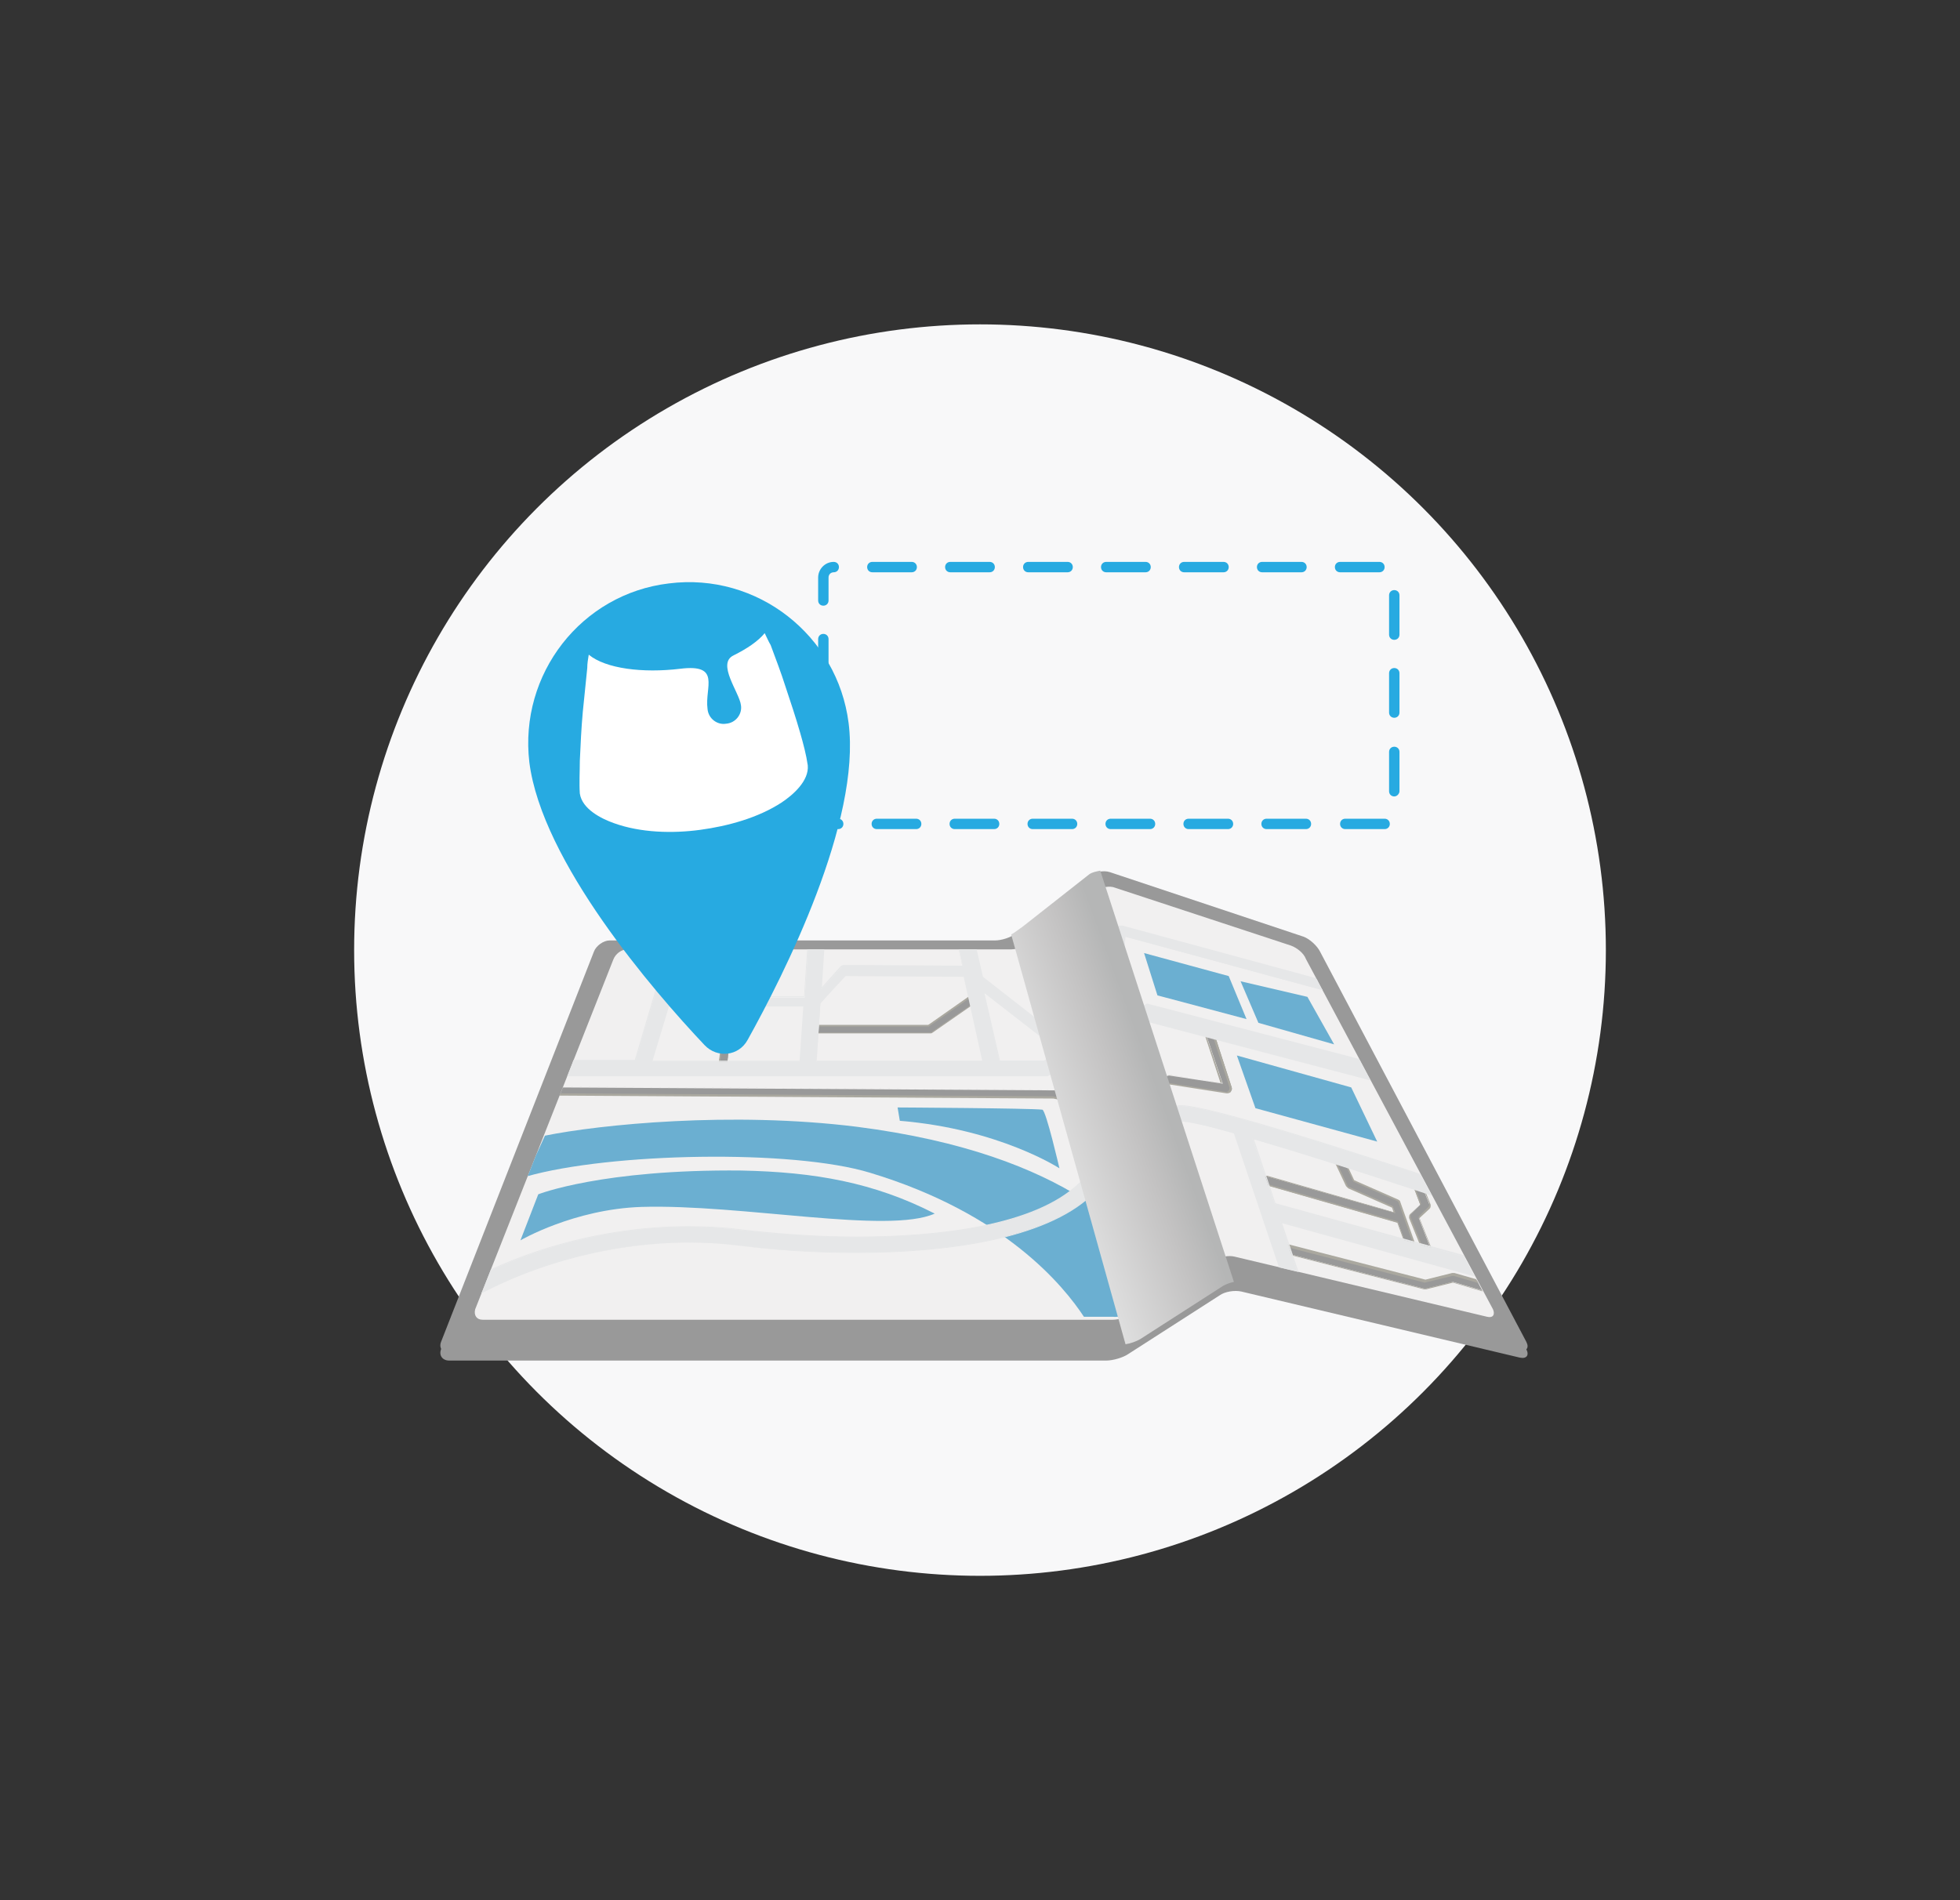 <?xml version="1.0" encoding="utf-8"?>
<!-- Generator: Adobe Illustrator 19.1.0, SVG Export Plug-In . SVG Version: 6.00 Build 0)  -->
<svg version="1.1" id="Layer_1" xmlns="http://www.w3.org/2000/svg" xmlns:xlink="http://www.w3.org/1999/xlink" x="0px" y="0px"
	 viewBox="0 0 264 256" style="enable-background:new 0 0 264 256;" xml:space="preserve">
<rect x="0" y="0" width="264" height="256" fill="#333333" stroke="none"/>
<style type="text/css">
	.st0{fill:#F8F8F9;}
	.st1{fill:#999999;}
	.st2{fill:#F1F0F0;}
	.st3{clip-path:url(#SVGID_2_);}
	.st4{fill:#6BAFD1;}
	.st5{fill:#AAA89F;}
	.st6{clip-path:url(#SVGID_2_);fill:#6BAFD1;}
	.st7{fill:#E6E7E8;}
	.st8{fill:url(#SVGID_3_);}
	.st9{fill:#27AAE1;}
	.st10{fill:#FFFFFF;}
</style>
<g>
	<circle class="st0" cx="132" cy="128" r="84.3"/>
	<path class="st1" d="M205.6,181.8c0.4,0.8,0,1.3-0.9,1.1l-37.5-8.9c-0.9-0.2-2.2,0-2.9,0.5l-12.3,7.9c-0.7,0.5-2.1,0.9-3,0.9H60.5
		c-0.9,0-1.4-0.7-1.1-1.5l20.6-52.6c0.3-0.8,1.3-1.5,2.1-1.5H134c0.9,0,2.2-0.4,2.9-1l9.8-7.7c0.7-0.5,1.9-0.8,2.8-0.5l26.1,8.7
		c0.8,0.3,1.8,1.2,2.2,2L205.6,181.8z"/>
	<g>
		<g>
			<path class="st1" d="M205.6,180.8c0.4,0.8,0,1.3-0.9,1.1l-37.5-8.9c-0.9-0.2-2.2,0-2.9,0.5l-12.3,7.9c-0.7,0.5-2.1,0.9-3,0.9
				H60.5c-0.9,0-1.4-0.7-1.1-1.5l20.6-52.6c0.3-0.8,1.3-1.5,2.1-1.5H134c0.9,0,2.2-0.4,2.9-1l9.8-7.7c0.7-0.5,1.9-0.8,2.8-0.5
				l26.1,8.7c0.8,0.3,1.8,1.2,2.2,2L205.6,180.8z"/>
			<path class="st2" d="M201.1,176.4c0.3,0.7,0,1.2-0.8,1l-34-8.1c-0.8-0.2-2,0-2.6,0.5l-11.1,7.2c-0.7,0.4-1.9,0.8-2.7,0.8H65
				c-0.8,0-1.2-0.6-1-1.4l18.6-47.1c0.3-0.8,1.1-1.4,1.9-1.4h51.7c0.8,0,2-0.4,2.6-0.9l8.9-7c0.6-0.5,1.8-0.7,2.5-0.4l23.7,7.8
				c0.8,0.3,1.7,1,2,1.8L201.1,176.4z"/>
			<g>
				<defs>
					<path id="SVGID_1_" d="M201,176.4c0.3,0.7,0,1.2-0.8,1l-34-8.1c-0.8-0.2-2,0-2.6,0.5l-11.1,7.2c-0.7,0.4-1.9,0.8-2.7,0.8H65
						c-0.8,0-1.2-0.6-1-1.4l18.6-47.1c0.3-0.8,1.1-1.4,1.9-1.4h51.7c0.8,0,2-0.4,2.6-0.9l8.9-7c0.6-0.5,1.8-0.7,2.5-0.4l23.7,7.8
						c0.8,0.3,1.7,1,2,1.8L201,176.4z"/>
				</defs>
				<clipPath id="SVGID_2_">
					<use xlink:href="#SVGID_1_"  style="overflow:visible;"/>
				</clipPath>
				<g class="st3">
					<path class="st4" d="M152.5,176.7l5.5-3.6c-4.5-6.2-13.7-17.6-42.6-21.3c-16.9-2.1-34.6-0.3-42,1.2l-2.5,5.5
						c11.2-3.2,35.8-3.7,46.3-0.5c18.2,5.5,26.1,15.3,28.8,19.4h3.9C150.6,177.5,151.8,177.2,152.5,176.7z"/>
				</g>
				<g class="st3">
					
						<rect x="97.3" y="135" transform="matrix(0.993 0.117 -0.117 0.993 17.007 -10.495)" class="st1" width="1.1" height="9"/>
					<path class="st5" d="M97.8,144.2l-1.1-0.1l1.1-9.1l0.1,0l1.1,0.1L97.8,144.2L97.8,144.2L97.8,144.2L97.8,144.2z M97.8,144.1
						L97.8,144.1L97.8,144.1L97.8,144.1z M96.9,143.9l0.9,0.1l1.1-8.8l-0.9-0.1L96.9,143.9L96.9,143.9z"/>
				</g>
				<g class="st3">
					<polygon class="st1" points="125.4,139.2 110,139.2 110,138.1 125.1,138.1 130.7,134.2 131.3,135.1 					"/>
					<path class="st5" d="M109.9,139.3L109.9,139.3v-1.2l15.1,0l5.7-4l0.7,1l-5.9,4.1l0-0.1v0.1H109.9L109.9,139.3z M110.1,139.1
						h15.3l5.8-4l-0.5-0.7l-5.6,3.9h-15V139.1L110.1,139.1z"/>
				</g>
				<g class="st3">
					<path class="st1" d="M153.6,150.4c0,0-0.1,0-0.1,0l-11.5-2.5l-67.3-0.4c-0.3,0-0.5-0.2-0.5-0.5c0-0.3,0.2-0.5,0.5-0.5h0
						l67.4,0.4c0,0,0.1,0,0.1,0l11.3,2.4l3.5-4.2c0.1-0.1,0.3-0.2,0.5-0.2l7.2,1.1l-2.2-6.5c-0.1-0.3,0.1-0.6,0.3-0.7
						c0.3-0.1,0.6,0.1,0.7,0.3l2.4,7.4c0.1,0.2,0,0.4-0.1,0.5c-0.1,0.1-0.3,0.2-0.5,0.2l-7.7-1.2l-3.5,4.2
						C153.9,150.4,153.7,150.4,153.6,150.4z"/>
					<path class="st5" d="M153.4,150.5l-11.5-2.5l-67.3-0.4c-0.3,0-0.6-0.3-0.6-0.6l0,0h0v0h0c0,0,0,0,0,0l0,0h0
						c0-0.3,0.3-0.6,0.6-0.6l0,0h0l67.4,0.4c0,0,0.1,0,0.1,0l0,0l11.2,2.4l3.5-4.2c0.1-0.1,0.3-0.2,0.5-0.2l0,0c0,0,0.1,0,0.1,0l0,0
						l7,1.1l-2.1-6.4c0-0.1,0-0.1,0-0.2l0,0c0-0.3,0.2-0.5,0.4-0.6l0,0c0.1,0,0.1,0,0.2,0l0,0c0.3,0,0.5,0.2,0.6,0.4l0,0l2.4,7.4
						c0,0.1,0,0.1,0,0.2l0,0c0,0.1-0.1,0.3-0.1,0.4l0,0c-0.1,0.1-0.3,0.2-0.5,0.2l0,0c0,0-0.1,0-0.1,0l0,0l-7.7-1.2l-3.5,4.2
						c-0.1,0.1-0.3,0.2-0.5,0.2l0,0v-0.1v-0.1c0.1,0,0.3-0.1,0.3-0.2l0,0l3.5-4.2l0.1,0l7.7,1.2c0,0,0,0,0.1,0l0,0
						c0.1,0,0.3-0.1,0.3-0.2l0,0c0.1-0.1,0.1-0.2,0.1-0.3l0,0c0,0,0-0.1,0-0.1l0,0l-2.4-7.4c-0.1-0.2-0.2-0.3-0.4-0.3l0,0
						c0,0-0.1,0-0.1,0l0,0c-0.2,0.1-0.3,0.2-0.3,0.4l0,0c0,0,0,0.1,0,0.1l0,0l2.2,6.5c0,0,0,0.1,0,0.1l0,0c0,0,0,0-0.1,0l0,0
						l-7.2-1.1c0,0,0,0-0.1,0l0,0c-0.1,0-0.3,0.1-0.3,0.2l0,0l-3.5,4.2l-0.1,0l-11.3-2.4c0,0-0.1,0-0.1,0l0,0l-67.4-0.4h0
						c-0.3,0-0.5,0.2-0.5,0.5l0,0c0,0,0,0,0,0l0,0v0c0,0,0,0,0,0l0,0c0,0,0,0,0,0l0,0c0,0,0,0,0,0l0,0c0,0.2,0.2,0.4,0.5,0.4l0,0
						l67.3,0.4l11.5,2.5c0,0,0.1,0,0.1,0l0,0v0.1v0.1C153.5,150.5,153.5,150.5,153.4,150.5L153.4,150.5z M74.1,147.1
						C74.1,147.1,74,147.1,74.1,147.1L74.1,147.1L74.1,147.1C74,147.1,74.1,147.1,74.1,147.1L74.1,147.1z M74.1,147.1L74.1,147.1
						C74.1,147,74.1,147,74.1,147.1L74.1,147.1C74.1,147,74.1,147.1,74.1,147.1L74.1,147.1C74.1,147.1,74.1,147.1,74.1,147.1
						L74.1,147.1z"/>
				</g>
				<path class="st6" d="M121.2,151c13.4,1.1,21.5,6.4,21.5,6.4s-1.8-7.8-2.3-7.9c-1.6-0.2-19.5-0.3-19.5-0.3L121.2,151z"/>
				<path class="st6" d="M72.5,160.9l-2.4,6.2c0,0,7.2-4.2,16.3-4.5c13.5-0.4,33.2,3.7,39.5,0.9c-8.2-4.2-16.2-5.6-26-5.8
					C81.1,157.5,72.5,160.9,72.5,160.9z"/>
				<g class="st3">
					<path class="st7" d="M154.1,135.4l-4,2.2l1.1-11.5l32.9,8.9c0.3,0.1,0.6-0.1,0.7-0.4c0.1-0.3-0.1-0.6-0.4-0.7l-33.5-9.1
						c-0.2,0-0.3,0-0.4,0.1c-0.1,0.1-0.2,0.2-0.2,0.4l-1.2,12.8l-0.1,0h-8.5l-8.2-6.4l-1.1-4.8l-2.1,0.5l0.6,2.9l-16-0.1h0
						c-0.2,0-0.3,0.1-0.4,0.2l-2.7,2.9l0.4-6.4l-2.1-0.1l-0.5,7.6h-18l2-6.8l-2.1-0.6l-4.7,15.9H75.1v2.1h66l13.2-7.4l34.3,9
						l0.5-2.1L154.1,135.4z M113.9,131.4l16,0.1l2.6,11.5H110l0.5-7.8L113.9,131.4z M90,135.5h18.3l-0.5,7.5h-20L90,135.5z
						 M140.6,142.9h-6l-2.1-9.4l7.3,5.8c0.1,0.1,0.2,0.1,0.3,0.1h6.8L140.6,142.9z"/>
					<path class="st7" d="M154.4,137.7l-13.3,7.4h-66l-0.1-0.1v-2.1l0.1-0.1h10.4l4.7-15.9l0.1-0.1l2.1,0.6l0.1,0.1l-2,6.7h17.8
						l0.5-7.5l0.1-0.1l2.1,0.1l0.1,0.1l-0.4,6.2l2.5-2.8c0.1-0.1,0.3-0.2,0.5-0.2l0,0h0l15.9,0.1l-0.6-2.8l0.1-0.1l2.1-0.5l0.1,0.1
						l1.1,4.8l8.2,6.4l8.5,0l0,0l1.2-12.8c0-0.2,0.1-0.3,0.3-0.4l0,0c0.1-0.1,0.2-0.1,0.4-0.1l0,0c0.1,0,0.1,0,0.2,0l0,0l33.5,9.1
						c0.3,0.1,0.5,0.3,0.5,0.6l0,0c0,0.1,0,0.1,0,0.2l0,0c-0.1,0.3-0.3,0.5-0.6,0.5l0,0c-0.1,0-0.1,0-0.2,0l0,0l-32.8-8.9l-1,11.2
						l3.9-2.2l0,0.1l0-0.1l35.2,9.2l0.1,0.1l-0.5,2.1l-0.1,0.1L154.4,137.7L154.4,137.7z M188.7,146.6l0.5-1.9l-35.1-9.2l-4,2.2
						c0,0-0.1,0-0.1,0l0,0c0,0,0,0,0-0.1l0,0l1.1-11.5c0,0,0,0,0-0.1l0,0c0,0,0,0,0.1,0l0,0l32.9,8.9c0,0,0.1,0,0.1,0l0,0
						c0.2,0,0.4-0.1,0.4-0.3l0,0c0,0,0-0.1,0-0.1l0,0c0-0.2-0.1-0.4-0.3-0.4l0,0l-33.5-9.1c0,0-0.1,0-0.1,0l0,0
						c-0.1,0-0.2,0-0.3,0.1l0,0c-0.1,0.1-0.2,0.2-0.2,0.3l0,0l-1.2,12.8l0,0.1l-0.1,0.1l-8.6,0l-8.2-6.5l-1.1-4.8l-1.9,0.4l0.6,2.8
						c0,0,0,0,0,0.1l0,0c0,0,0,0-0.1,0l0,0l-16-0.1h0c-0.1,0-0.3,0.1-0.3,0.1l0,0l-2.7,2.9c0,0-0.1,0-0.1,0l0,0c0,0-0.1,0,0-0.1l0,0
						l0.4-6.4l-2-0.1l-0.5,7.5l-0.1,0.1h-18c0,0,0,0-0.1,0l0,0c0,0,0,0,0-0.1l0,0l2-6.7l-1.9-0.6L85.6,143l-0.1,0.1H75.2v2l65.9,0
						l13.3-7.4L188.7,146.6L188.7,146.6z M134.6,143L134.6,143l-2.2-9.5c0,0,0-0.1,0-0.1l0,0c0,0,0.1,0,0.1,0l0,0l7.3,5.8
						c0.1,0.1,0.2,0.1,0.3,0.1l0,0h6.8c0,0,0.1,0,0.1,0.1l0,0c0,0,0,0.1,0,0.1l0,0l-6.4,3.6l0-0.1v0.1H134.6L134.6,143z
						 M134.7,142.9h5.9l6.1-3.4h-6.5c-0.1,0-0.3,0-0.4-0.1l0,0l-7.2-5.6L134.7,142.9L134.7,142.9z M110,143
						C109.9,143,109.9,143,110,143L110,143C109.9,143,109.9,143,110,143L110,143l0.4-8l3.4-3.7l0.1,0.1v-0.1l16,0.1l0.1,0.1
						l2.6,11.5c0,0,0,0,0,0.1l0,0c0,0,0,0-0.1,0l0,0H110L110,143z M110.5,135.1l-0.5,7.8h22.3l-2.5-11.3l-15.9-0.1L110.5,135.1
						L110.5,135.1z M87.8,143C87.8,143,87.7,143,87.8,143L87.8,143c-0.1-0.1-0.1-0.1-0.1-0.1l0,0l2.2-7.5l0.1-0.1h18.3
						c0,0,0,0,0.1,0l0,0c0,0,0,0,0,0.1l0,0l-0.5,7.5l-0.1,0.1H87.8L87.8,143z M87.9,142.9h19.8l0.5-7.3H90.1L87.9,142.9L87.9,142.9z
						"/>
				</g>
				<polygon class="st6" points="155.9,134.1 154.1,128.4 165.5,131.5 167.9,137.3 				"/>
				<polygon class="st6" points="169.5,137.8 167.1,132.2 176.1,134.3 179.7,140.7 				"/>
				<polygon class="st6" points="166.6,142.2 169.1,149.3 185.5,153.8 182,146.5 				"/>
				<g class="st3">
					<path class="st1" d="M190.6,167.9l-2.1-5.9c-0.1-0.1-0.2-0.2-0.3-0.3l-5.9-2.6l-1.5-3.2c-0.1-0.3-0.4-0.4-0.7-0.3
						c-0.3,0.1-0.4,0.4-0.3,0.7l1.6,3.4c0.1,0.1,0.1,0.2,0.3,0.3l5.9,2.6l0.3,0.8l-17.2-4.9c-0.3-0.1-0.6,0.1-0.7,0.4
						c-0.1,0.3,0.1,0.6,0.4,0.7l17.8,5.1c0,0,0.1,0,0.1,0l1.3,3.7c0.1,0.2,0.3,0.4,0.5,0.4c0.1,0,0.1,0,0.2,0
						C190.6,168.5,190.7,168.2,190.6,167.9z"/>
					<path class="st5" d="M189.5,168.3l-1.3-3.6c0,0-0.1,0-0.1,0l0,0l-17.8-5.1c-0.3-0.1-0.4-0.3-0.4-0.6l0,0c0-0.1,0-0.1,0-0.2l0,0
						c0.1-0.3,0.3-0.4,0.6-0.4l0,0c0.1,0,0.1,0,0.2,0l0,0l17,4.9l-0.2-0.6l-5.9-2.6c-0.1-0.1-0.2-0.2-0.3-0.3l0,0l-1.6-3.4
						c0-0.1-0.1-0.2-0.1-0.3l0,0c0-0.2,0.1-0.5,0.4-0.6l0,0c0.1,0,0.2-0.1,0.3-0.1l0,0c0.2,0,0.5,0.1,0.6,0.4l0,0l1.5,3.2l5.9,2.6
						c0.2,0.1,0.3,0.2,0.3,0.3l0,0l2.1,5.9l-0.1,0l0.1,0c0,0.1,0,0.1,0,0.2l0,0c0,0.2-0.2,0.5-0.4,0.6l0,0c-0.1,0-0.1,0-0.2,0l0,0
						C189.8,168.7,189.6,168.5,189.5,168.3L189.5,168.3z M170,158.9c0,0,0,0.1,0,0.1l0,0c0,0.2,0.1,0.4,0.3,0.4l0,0l17.8,5.1
						c0,0,0.1,0,0.1,0l0,0l0.1,0.1l1.3,3.7c0.1,0.2,0.2,0.3,0.4,0.3l0,0c0.1,0,0.1,0,0.2,0l0,0c0.2-0.1,0.3-0.2,0.3-0.4l0,0
						c0-0.1,0-0.1,0-0.2l0,0l0,0l-2.1-5.9c0-0.1-0.1-0.2-0.2-0.3l0,0l-5.9-2.6l-1.5-3.2c-0.1-0.2-0.2-0.3-0.4-0.3l0,0
						c-0.1,0-0.1,0-0.2,0l0,0c-0.2,0.1-0.3,0.2-0.3,0.4l0,0c0,0.1,0,0.1,0,0.2l0,0l1.6,3.4c0,0.1,0.1,0.2,0.2,0.2l0,0l5.9,2.6
						l0.3,0.8c0,0,0,0.1,0,0.1l0,0c0,0-0.1,0-0.1,0l0,0l-17.2-4.9c0,0-0.1,0-0.1,0l0,0C170.3,158.5,170.1,158.7,170,158.9L170,158.9
						z"/>
				</g>
				<g class="st3">
					<path class="st1" d="M192.3,169.2c-0.2,0-0.4-0.1-0.5-0.3l-1.9-4.7c-0.1-0.2,0-0.4,0.1-0.6l1.3-1.3l-1-2.7
						c-0.1-0.3,0-0.6,0.3-0.7c0.3-0.1,0.6,0,0.7,0.3l1.2,3c0.1,0.2,0,0.4-0.1,0.6l-1.3,1.3l1.7,4.4c0.1,0.3,0,0.6-0.3,0.7
						C192.4,169.1,192.4,169.2,192.3,169.2z"/>
					<path class="st5" d="M191.7,168.8l-1.9-4.7c0-0.1,0-0.2,0-0.2l0,0c0-0.2,0.1-0.3,0.2-0.4l0,0l1.3-1.2l-1-2.6c0-0.1,0-0.1,0-0.2
						l0,0c0-0.2,0.1-0.5,0.4-0.6l0,0c0.1,0,0.1,0,0.2,0l0,0c0.2,0,0.5,0.1,0.6,0.4l0,0l1.2,3c0,0.1,0,0.1,0,0.2l0,0
						c0,0.2-0.1,0.3-0.2,0.4l0,0l-1.3,1.2l1.7,4.3c0,0.1,0,0.2,0,0.2l0,0c0,0.2-0.2,0.5-0.4,0.6l0,0c-0.1,0-0.2,0-0.2,0l0,0v-0.1
						v-0.1c0.1,0,0.1,0,0.2,0l0,0c0.2-0.1,0.3-0.2,0.3-0.4l0,0c0-0.1,0-0.1,0-0.2l0,0l-1.7-4.4l0-0.1l1.3-1.3
						c0.1-0.1,0.1-0.2,0.1-0.3l0,0c0-0.1,0-0.1,0-0.2l0,0l-1.2-3c-0.1-0.2-0.2-0.3-0.4-0.3l0,0c0,0-0.1,0-0.2,0l0,0
						c-0.2,0.1-0.3,0.2-0.3,0.4l0,0c0,0.1,0,0.1,0,0.2l0,0l1,2.7l0,0.1l-1.3,1.3c-0.1,0.1-0.1,0.2-0.1,0.3l0,0c0,0.1,0,0.1,0,0.2
						l0,0l1.9,4.7c0.1,0.2,0.2,0.3,0.4,0.3l0,0v0.1v0.1C192.1,169.2,191.8,169.1,191.7,168.8L191.7,168.8z"/>
				</g>
				<g class="st3">
					<path class="st1" d="M203.7,175c-0.1,0-0.1,0-0.1,0l-7.9-2.3l-3.6,0.9c-0.1,0-0.2,0-0.3,0l-18.7-4.8c-0.3-0.1-0.5-0.4-0.4-0.6
						c0.1-0.3,0.4-0.5,0.7-0.4l18.6,4.8l3.6-0.9c0.1,0,0.2,0,0.3,0l8,2.3c0.3,0.1,0.4,0.4,0.4,0.7C204.1,174.9,203.9,175,203.7,175z
						"/>
					<path class="st5" d="M203.5,175.1l-7.8-2.3l-3.6,0.9c0,0-0.1,0-0.1,0l0,0c-0.1,0-0.1,0-0.2,0l0,0l-18.7-4.8
						c-0.3-0.1-0.5-0.3-0.5-0.6l0,0c0,0,0-0.1,0-0.2l0,0c0.1-0.3,0.3-0.5,0.6-0.5l0,0c0,0,0.1,0,0.2,0l0,0l18.6,4.8l3.6-0.9
						c0,0,0.1,0,0.1,0l0,0c0.1,0,0.1,0,0.2,0l0,0l8,2.3c0.3,0.1,0.4,0.3,0.4,0.6l0,0c0,0.1,0,0.1,0,0.2l0,0
						c-0.1,0.3-0.3,0.4-0.6,0.4l0,0V175V175c0.2,0,0.4-0.1,0.4-0.3l0,0c0,0,0-0.1,0-0.1l0,0c0-0.2-0.1-0.4-0.3-0.4l0,0l-8-2.3
						c0,0-0.1,0-0.1,0l0,0c0,0-0.1,0-0.1,0l0,0l-3.7,0.9l-18.6-4.8c0,0-0.1,0-0.1,0l0,0c-0.2,0-0.4,0.1-0.4,0.3l0,0c0,0,0,0.1,0,0.1
						l0,0c0,0.2,0.1,0.4,0.3,0.4l0,0l18.7,4.8c0,0,0.1,0,0.1,0l0,0c0,0,0.1,0,0.1,0l0,0l3.6-0.9l7.9,2.3c0,0,0.1,0,0.1,0l0,0v0.1
						v0.1C203.6,175.1,203.5,175.1,203.5,175.1L203.5,175.1z"/>
				</g>
				<g class="st3">
					<path class="st7" d="M202.5,170.8l-30.8-8.6l0,0l-3-8.8c9,2.6,21.5,6.7,27.5,8.7l0.7-2c-3.4-1.1-33-11.1-37.8-11.1
						c-0.7,0-2.5,0-13.8,10.6c-8.8,8.2-32.8,7.7-45.7,6.1c-13.4-1.7-28.8,1.8-40,9l1.2,1.8c10.8-7,25.6-10.3,38.6-8.7
						c13.2,1.6,38,2.1,47.4-6.7c10.1-9.5,12.2-10,12.3-10c1,0,3.7,0.6,7.1,1.6l7.2,21.4l2-0.7l-2.9-8.8l29.5,8.2L202.5,170.8z"/>
					<path class="st7" d="M60.7,176.5l-1.2-1.8l0-0.1c9.4-6,21.6-9.4,33.2-9.4l0,0c2.3,0,4.6,0.1,6.9,0.4l0,0c4.3,0.5,9.9,1,15.7,1
						l0,0c11.5,0,24.1-1.6,29.9-7.1l0,0c11.3-10.6,13.1-10.6,13.9-10.6l0,0c4.8,0,34.4,10,37.8,11.1l0,0l0.1,0.1l-0.7,2l-0.1,0.1
						c-5.9-2-18.4-6.1-27.3-8.7l0,0l2.9,8.6l30.8,8.5l0,0.1l0-0.1l0.1,0.1l-0.6,2.1l-0.1,0.1l-29.3-8.1l2.9,8.6l0,0.1l-2,0.7
						l-0.1-0.1l-7.1-21.4c-3.4-1-6.1-1.6-7.1-1.6l0,0c-0.1,0-2.2,0.5-12.3,10l0,0c-6.3,5.9-19.6,7.7-31.7,7.7l0,0
						c-5.9,0-11.4-0.4-15.8-1l0,0c-2.2-0.3-4.4-0.4-6.6-0.4l0,0c-11.1,0-22.9,3.3-31.9,9.1l0,0L60.7,176.5L60.7,176.5z M60.8,176.4
						c9-5.8,20.8-9,31.9-9l0,0c2.3,0,4.5,0.1,6.7,0.4l0,0c4.3,0.5,9.9,0.9,15.7,0.9l0,0c12,0,25.3-1.7,31.6-7.6l0,0
						c10.1-9.5,12.2-10,12.4-10l0,0c1.1,0,3.7,0.6,7.2,1.6l0,0l7.2,21.3l1.9-0.6l-2.9-8.7c0,0,0-0.1,0-0.1l0,0c0,0,0,0,0.1,0l0,0
						l29.4,8.1l0.5-1.9l-30.7-8.5c0,0,0,0,0,0l0,0c0,0-0.1,0-0.1-0.1l0,0l-3-8.8c0,0,0-0.1,0-0.1l0,0c0,0,0,0,0.1,0l0,0
						c8.9,2.6,21.4,6.7,27.4,8.7l0,0l0.6-1.9c-3.7-1.2-33-11.1-37.7-11.1l0,0c-0.6,0-2.5,0-13.7,10.6l0,0c-5.9,5.5-18.4,7.1-30,7.1
						l0,0c-5.9,0-11.4-0.4-15.8-1l0,0c-2.3-0.3-4.6-0.4-6.9-0.4l0,0c-11.5,0-23.7,3.4-33,9.3l0,0L60.8,176.4L60.8,176.4z"/>
				</g>
			</g>
			<g>
				<linearGradient id="SVGID_3_" gradientUnits="userSpaceOnUse" x1="156.06" y1="147.016" x2="128.542" y2="157.031">
					<stop  offset="0" style="stop-color:#B5B6B6"/>
					<stop  offset="0.161" style="stop-color:#C3C2C2"/>
					<stop  offset="0.522" style="stop-color:#DDDDDD"/>
					<stop  offset="0.727" style="stop-color:#E8E8E8"/>
					<stop  offset="0.952" style="stop-color:#DFDFDE"/>
					<stop  offset="0.981" style="stop-color:#E5E4E4"/>
					<stop  offset="1" style="stop-color:#ECECEB"/>
				</linearGradient>
				<path class="st8" d="M164.8,173.2c0.4-0.2,0.9-0.4,1.4-0.5l-18-55.4c-0.5,0.1-1.1,0.2-1.5,0.5l-8.9,7c-0.3,0.2-1.2,0.9-1.6,1.1
					l15.4,55.2c0.7-0.1,1.5-0.4,2-0.7L164.8,173.2z"/>
			</g>
		</g>
	</g>
	<path class="st9" d="M186.5,111.7h-5.3c-0.4,0-0.7-0.3-0.7-0.7c0-0.4,0.3-0.7,0.7-0.7h5.3c0.4,0,0.7,0.3,0.7,0.7
		C187.2,111.4,186.9,111.7,186.5,111.7z M175.9,111.7h-5.3c-0.4,0-0.7-0.3-0.7-0.7c0-0.4,0.3-0.7,0.7-0.7h5.3c0.4,0,0.7,0.3,0.7,0.7
		C176.6,111.4,176.3,111.7,175.9,111.7z M165.4,111.7h-5.3c-0.4,0-0.7-0.3-0.7-0.7c0-0.4,0.3-0.7,0.7-0.7h5.3c0.4,0,0.7,0.3,0.7,0.7
		C166.1,111.4,165.8,111.7,165.4,111.7z M154.9,111.7h-5.3c-0.4,0-0.7-0.3-0.7-0.7c0-0.4,0.3-0.7,0.7-0.7h5.3c0.4,0,0.7,0.3,0.7,0.7
		C155.6,111.4,155.3,111.7,154.9,111.7z M144.4,111.7h-5.3c-0.4,0-0.7-0.3-0.7-0.7c0-0.4,0.3-0.7,0.7-0.7h5.3c0.4,0,0.7,0.3,0.7,0.7
		C145.1,111.4,144.8,111.7,144.4,111.7z M133.9,111.7h-5.3c-0.4,0-0.7-0.3-0.7-0.7c0-0.4,0.3-0.7,0.7-0.7h5.3c0.4,0,0.7,0.3,0.7,0.7
		C134.6,111.4,134.3,111.7,133.9,111.7z M123.4,111.7h-5.3c-0.4,0-0.7-0.3-0.7-0.7c0-0.4,0.3-0.7,0.7-0.7h5.3c0.4,0,0.7,0.3,0.7,0.7
		C124.1,111.4,123.8,111.7,123.4,111.7z M112.9,111.7h-0.6c-1.1,0-2.1-0.9-2.1-2.1v-2.5c0-0.4,0.3-0.7,0.7-0.7
		c0.4,0,0.7,0.3,0.7,0.7v2.5c0,0.4,0.3,0.7,0.7,0.7h0.6c0.4,0,0.7,0.3,0.7,0.7C113.6,111.4,113.3,111.7,112.9,111.7z M187.8,107.3
		c-0.4,0-0.7-0.3-0.7-0.7v-5.3c0-0.4,0.3-0.7,0.7-0.7s0.7,0.3,0.7,0.7v5.3C188.5,106.9,188.2,107.3,187.8,107.3z M110.9,102.6
		c-0.4,0-0.7-0.3-0.7-0.7v-5.3c0-0.4,0.3-0.7,0.7-0.7c0.4,0,0.7,0.3,0.7,0.7v5.3C111.6,102.3,111.3,102.6,110.9,102.6z M187.8,96.7
		c-0.4,0-0.7-0.3-0.7-0.7v-5.3c0-0.4,0.3-0.7,0.7-0.7s0.7,0.3,0.7,0.7v5.3C188.5,96.4,188.2,96.7,187.8,96.7z M110.9,92.1
		c-0.4,0-0.7-0.3-0.7-0.7v-5.3c0-0.4,0.3-0.7,0.7-0.7c0.4,0,0.7,0.3,0.7,0.7v5.3C111.6,91.8,111.3,92.1,110.9,92.1z M187.8,86.2
		c-0.4,0-0.7-0.3-0.7-0.7v-5.3c0-0.4,0.3-0.7,0.7-0.7s0.7,0.3,0.7,0.7v5.3C188.5,85.9,188.2,86.2,187.8,86.2z M110.9,81.6
		c-0.4,0-0.7-0.3-0.7-0.7v-3.1c0-1.1,0.9-2.1,2.1-2.1c0,0,0,0,0,0c0.4,0,0.7,0.3,0.7,0.7c0,0.4-0.3,0.7-0.7,0.7
		c-0.4,0-0.7,0.3-0.7,0.7v3.1C111.6,81.3,111.3,81.6,110.9,81.6z M185.8,77.1h-5.3c-0.4,0-0.7-0.3-0.7-0.7s0.3-0.7,0.7-0.7h5.3
		c0.4,0,0.7,0.3,0.7,0.7S186.2,77.1,185.8,77.1z M175.3,77.1h-5.3c-0.4,0-0.7-0.3-0.7-0.7s0.3-0.7,0.7-0.7h5.3
		c0.4,0,0.7,0.3,0.7,0.7S175.7,77.1,175.3,77.1z M164.8,77.1h-5.3c-0.4,0-0.7-0.3-0.7-0.7s0.3-0.7,0.7-0.7h5.3
		c0.4,0,0.7,0.3,0.7,0.7S165.2,77.1,164.8,77.1z M154.3,77.1h-5.3c-0.4,0-0.7-0.3-0.7-0.7s0.3-0.7,0.7-0.7h5.3
		c0.4,0,0.7,0.3,0.7,0.7S154.7,77.1,154.3,77.1z M143.8,77.1h-5.3c-0.4,0-0.7-0.3-0.7-0.7s0.3-0.7,0.7-0.7h5.3
		c0.4,0,0.7,0.3,0.7,0.7S144.2,77.1,143.8,77.1z M133.3,77.1H128c-0.4,0-0.7-0.3-0.7-0.7s0.3-0.7,0.7-0.7h5.3c0.4,0,0.7,0.3,0.7,0.7
		S133.7,77.1,133.3,77.1z M122.8,77.1h-5.3c-0.4,0-0.7-0.3-0.7-0.7s0.3-0.7,0.7-0.7h5.3c0.4,0,0.7,0.3,0.7,0.7
		S123.2,77.1,122.8,77.1z"/>
	<g>
		<path class="st9" d="M100.7,140.1c4.9-8.8,15.3-29.4,13.6-42.7c-1.5-11.8-12.3-20.3-24.2-18.8C78.3,80,69.9,90.8,71.3,102.7
			c1.7,13.4,16.7,30.8,23.6,38.1C96.6,142.6,99.5,142.3,100.7,140.1z"/>
		<path class="st10" d="M103,85.3c-0.9,1.1-2.4,2.1-4.2,3c-2.3,1.1,0.8,5,1,6.7c0.2,1.2-0.7,2.4-2,2.5c-1.2,0.2-2.4-0.7-2.5-2
			c-0.4-2.9,1.9-6.1-3.7-5.4c-5,0.6-10,0-12.3-1.9c-0.1,0.6-0.2,1.2-0.2,1.8c-0.2,2-0.4,3.9-0.6,5.9c-0.2,2.2-0.3,4.4-0.4,6.6
			c0,1.4-0.1,3,0,4.4c0.3,2.1,2.9,3.4,4.6,4c3.6,1.3,7.9,1.4,11.6,0.9c3.7-0.5,7.8-1.6,11-3.7c1.5-1,3.7-2.9,3.5-5
			c-0.2-1.4-0.6-2.9-1-4.3c-0.6-2.1-1.3-4.2-2-6.3c-0.6-1.9-1.3-3.7-2-5.6C103.5,86.4,103.3,85.9,103,85.3L103,85.3z"/>
	</g>
</g>
</svg>
